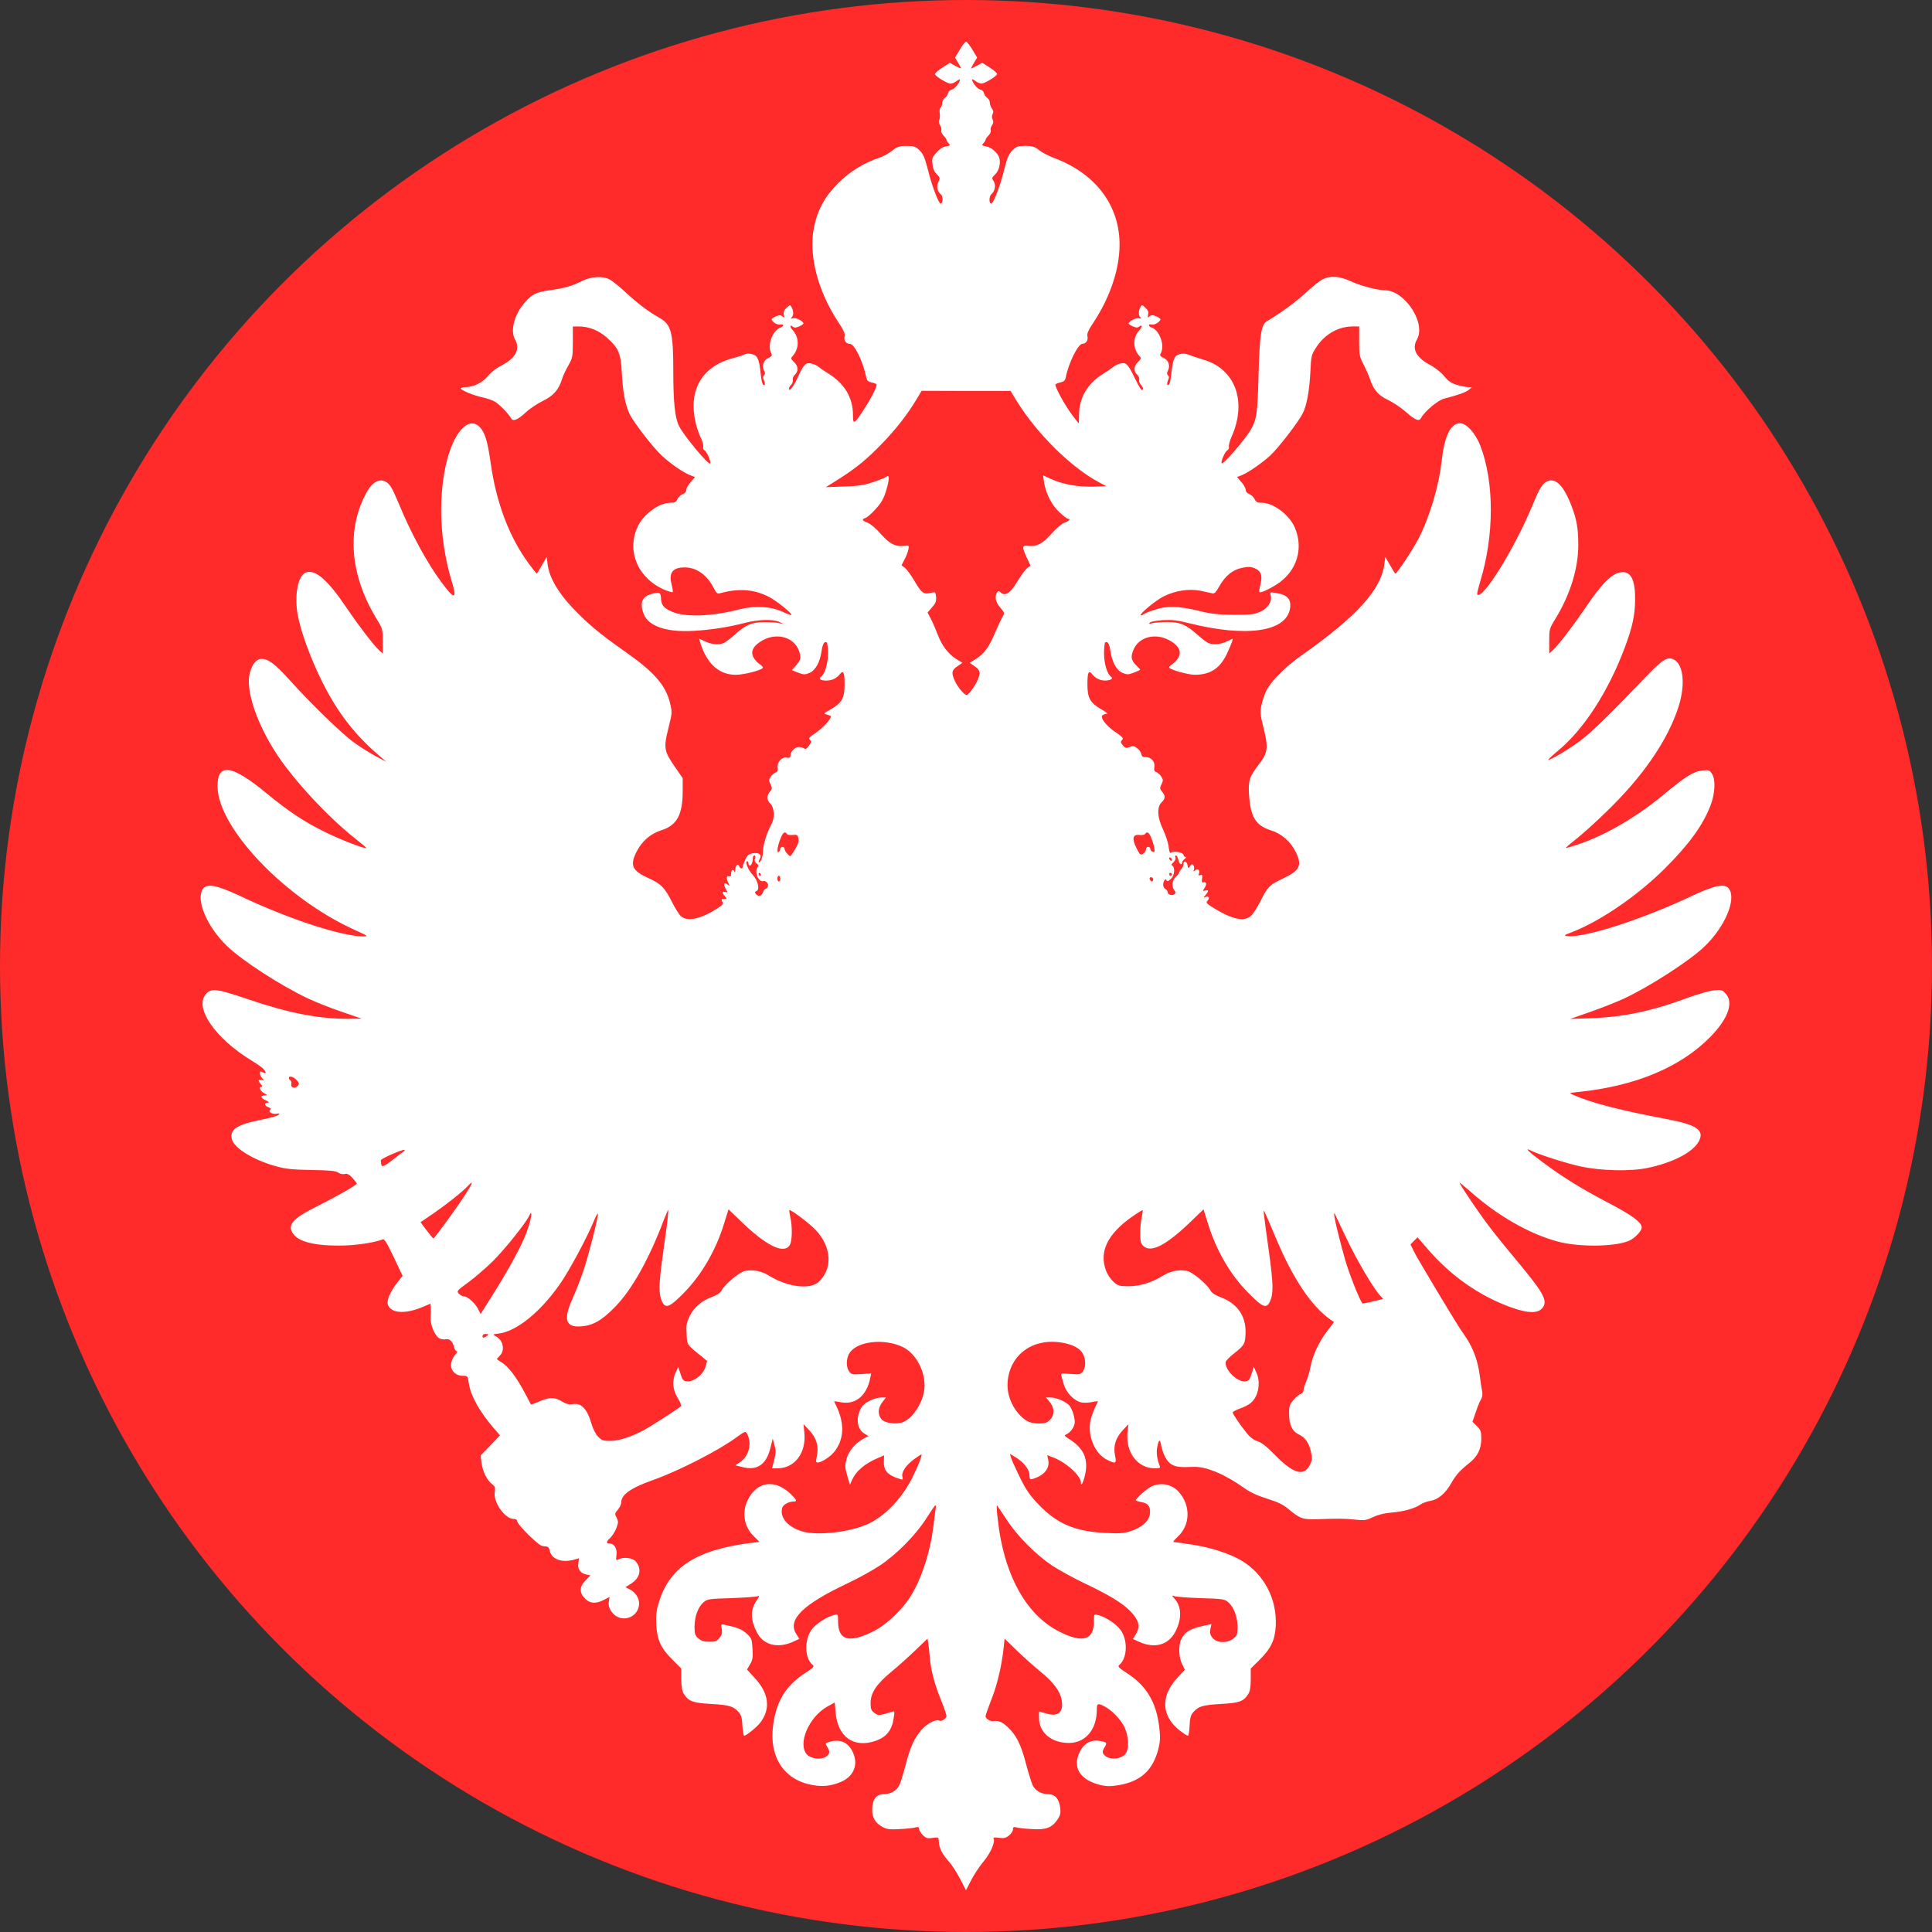 <svg xmlns="http://www.w3.org/2000/svg" width="1280pt" height="1280pt" version="1.0" viewBox="0 0 1280 1280">
    <rect x="0" y="0" width="1280" height="1280" fill="#333333" stroke="none"/>
    <circle class="color-main color-red" fill="#ff2a2a" stroke-linecap="round" stroke-width=".007" cx="640" cy="640" r="640"/>
    <path fill="#fff" d="M635.894 32.913l-3.16 5.267 1.915 3.256c2.681 4.309 2.586 4.597-1.724 2.203l-3.639-2.011-4.98 3.16c-2.681 1.724-4.884 3.639-4.884 4.309.096 1.341 8.14 6.32 10.438 6.32.862 0 2.49-.67 3.543-1.436 2.969-2.298 3.447-1.628 1.149 1.915-1.245 1.819-3.064 3.352-4.118 3.543-1.053.192-2.107 1.149-2.298 2.203-.192 1.053-1.149 2.49-2.107 3.16-1.053.67-1.819 2.298-1.819 3.543s-.479 2.586-1.053 2.969c-.575.383-.862 1.915-.575 3.735.287 1.628.096 3.639-.287 4.405-.575.862-.383 2.107.479 3.447.766 1.149 1.149 2.777.862 3.543-.287.766.383 2.298 1.436 3.352 1.149 1.149 2.011 2.394 2.011 2.873 0 .479.67 1.532 1.436 2.298 1.245 1.245.958 1.532-1.915 2.011-2.011.383-4.309 1.915-6.225 4.118-2.777 3.064-3.064 3.926-2.586 7.757.287 2.777 1.245 5.075 2.873 6.608 2.203 2.203 2.203 2.586 1.053 5.075-1.532 2.873-.766 6.32 1.819 8.427 1.341 1.149 1.149 5.937-.287 5.937-1.341 0-5.65-11.204-8.236-21.547-2.203-8.619-3.16-11.108-5.65-13.598-2.681-2.681-3.639-3.064-8.714-3.064-4.884 0-6.129.479-9.48 3.064-2.107 1.724-5.554 3.639-7.661 4.405-10.821 3.543-20.11 9.193-27.867 16.854-9.002 8.906-13.79 17.525-16.28 29.208-3.831 18.195 2.203 42.136 15.801 62.82 3.735 5.65 4.884 8.044 4.405 9.768-.67 2.681.958 4.98 3.447 4.98 3.064 0 8.714 11.492 10.917 22.313.383 2.011 1.245 2.777 3.352 3.256 1.628.287 3.16.862 3.447 1.341.575 1.053-3.639 9.385-8.81 17.237-6.129 9.289-6.799 9.576-6.799 2.969 0-11.204-5.458-20.589-15.801-27.101-2.777-1.724-5.937-3.831-6.991-4.788-1.053-.862-3.256-1.915-4.884-2.203-3.639-.766-4.98.575-8.81 9.002-2.681 6.033-5.937 10.247-5.937 7.757 0-.67.67-1.915 1.532-2.681.766-.862 1.245-2.298 1.053-3.256-.287-.958.383-2.49 1.341-3.352 2.49-2.298 2.298-5.842-.575-8.427-2.011-1.915-2.203-2.49-1.245-3.543 4.884-5.267 4.98-12.736.096-17.908-1.724-1.819-1.532-3.543.192-2.107 1.149.958 2.011.958 4.309 0 1.532-.67 2.873-1.532 2.873-2.011 0-1.532-4.788-3.926-6.799-3.447-1.628.383-1.819.287-.958-.575 1.341-1.341 1.341-4.022 0-6.608-1.053-1.915-1.053-1.915-3.352.287-1.819 1.724-2.203 2.873-1.819 4.597.479 2.011.383 2.203-.862 1.149-1.245-1.053-2.107-1.053-4.405-.096-1.532.67-2.873 1.532-2.873 1.915 0 1.628 3.926 4.022 5.746 3.543 2.298-.575 2.586 1.053.287 1.915-5.554 1.915-9.097 11.97-6.225 17.237.766 1.245.383 1.915-2.107 3.064-3.256 1.628-4.309 5.267-2.586 8.523.67 1.245.67 2.107-.096 2.873-.862.862-.862 1.724 0 3.447.575 1.341.67 2.681.287 2.969-1.149.67-1.915-1.628-2.586-7.948-.958-9.002-2.011-11.587-5.458-12.449-1.819-.575-3.831-.479-4.884 0-.958.575-4.788 1.819-8.619 2.777-20.206 5.65-29.112 21.355-24.036 42.806.766 3.256 2.298 7.757 3.447 9.959 1.053 2.107 1.724 4.692 1.532 5.746-.287 1.053 0 2.011.766 2.298 1.436.575 4.692 7.948 3.831 8.81-1.149 1.149-17.237-18.195-20.589-24.707-2.681-5.267-3.831-15.705-3.831-35.241 0-27.197-1.245-32.08-9.385-36.677-7.469-4.214-13.981-9.193-22.504-17.046-3.926-3.639-8.619-7.374-10.247-8.236-4.692-2.49-12.258-2.011-18.291.958-6.416 3.352-11.97 4.884-21.259 6.129-8.906 1.245-11.587 2.49-16.375 7.757-7.182 7.948-10.151 18.961-6.799 24.898 3.639 6.32.383 12.449-9.002 17.237-3.256 1.628-6.895 4.501-9.002 6.991-3.639 4.501-9.672 7.374-15.226 7.374-1.436 0-2.681.383-2.681.862 0 1.149 8.523 4.692 14.556 5.937 2.777.575 6.416 1.915 8.14 2.873 3.064 1.915 8.906 7.853 10.534 10.917 1.341 2.394 4.405 1.149 9.864-3.926 2.394-2.298 7.469-5.65 11.108-7.469 7.182-3.543 10.534-7.278 12.832-14.46.575-2.107 2.49-6.225 4.214-9.097 2.777-4.98 2.969-5.746 2.969-15.609v-10.247h3.926c6.703 0 13.215 2.586 18.482 7.278 8.044 7.182 9.385 10.438 10.055 23.845.575 12.353 2.394 21.355 5.267 27.197 3.16 6.033 15.801 22.408 21.451 27.484 5.842 5.363 13.886 10.917 18.578 12.736l3.16 1.245-2.873 3.352c-1.628 1.724-2.873 4.118-2.873 5.171 0 1.149-.958 2.203-2.394 2.777-1.341.479-2.873 2.011-3.543 3.352-.862 1.915-1.724 2.394-4.788 2.394-7.565 0-18.195 7.948-21.834 16.471-7.086 16.567 1.053 34.283 19.057 41.561 2.203.862 4.214 1.341 4.501 1.149.192-.287-.096-2.394-.67-4.788-2.203-8.044.575-11.683 8.81-11.587 7.853.096 14.652 5.075 19.153 13.886 1.628 3.16 2.298 3.735 4.022 3.256 12.353-3.447 22.408-2.681 32.272 2.298 4.98 2.49 15.897 11.3 15.035 12.066-.192.287-2.969-.766-6.033-2.203-7.853-3.543-18.291-4.118-28.729-1.436-18.386 4.692-35.815 5.267-44.434 1.436-5.458-2.394-6.991-4.309-7.182-8.619-.096-4.118-.958-4.597-6.129-3.16-6.512 1.724-8.236 6.033-5.267 13.503 3.256 8.044 15.226 12.066 32.942 11.013 11.875-.67 23.366-2.49 33.9-5.267 8.81-2.298 18.865-2.586 23.079-.575l2.873 1.436-3.352-.766c-1.819-.383-6.32-.67-10.055-.575-7.853 0-11.97 1.819-19.248 8.331-2.586 2.298-5.65 4.692-6.799 5.267-3.064 1.628-7.853 1.341-12.545-.766l-4.118-1.915.575 2.203c4.214 14.173 12.449 21.738 23.653 21.738 5.65 0 18.003-3.256 18.003-4.788 0-.479-1.053-1.628-2.49-2.49-1.341-.862-3.064-2.873-3.831-4.405-1.819-3.543-.383-6.895 4.309-10.055 11.013-7.469 24.707-2.969 26.622 8.523.383 2.777 0 3.926-2.49 6.799l-2.969 3.352 4.118 1.628c3.735 1.436 4.597 1.436 7.565.192 3.926-1.628 6.991-7.086 8.044-14.556.67-4.597 1.819-6.608 3.447-5.65.383.287.766 3.639.766 7.374 0 6.799-2.203 13.886-4.692 15.418-1.915 1.245-.096 2.49 3.352 2.49 3.926 0 6.895-1.341 9.193-4.214 2.394-2.969 3.16-1.245 3.16 6.895 0 8.906-1.819 12.162-9.385 16.471-4.692 2.681-4.788 2.777-2.298 3.352 1.436.383 2.586.958 2.586 1.341 0 1.819-5.458 7.661-10.055 10.821-4.309 2.873-4.98 3.639-3.831 4.597 1.149.958 1.053 1.532-.67 3.926-1.436 1.915-2.394 2.49-3.064 1.819-.479-.479-2.107-.958-3.543-.958-2.777 0-5.65 2.969-5.65 5.842 0 1.149-.67 1.436-2.298 1.149-3.352-.67-6.608 2.873-6.129 6.512.287 2.107 0 2.873-1.341 3.352-.958.287-2.49 1.532-3.256 2.777-1.341 2.011-1.341 2.681-.096 5.075 1.149 2.49 1.149 2.969-.479 4.884-2.298 2.969-2.203 5.363.383 7.948 2.681 2.681 2.969 9.576.575 13.79-2.873 4.98-5.554 13.79-5.554 18.099 0 2.107-.67 4.788-1.436 5.842-1.532 2.107-1.915 1.149-.479-1.532 1.341-2.49-.958-4.118-4.98-3.352-2.49.479-3.543 1.436-4.788 4.214-.958 2.011-1.724 4.118-1.724 4.692 0 1.628-1.628 1.436-2.298-.383-.862-2.107-2.49-.67-2.586 2.298 0 1.436-.287 2.011-.575 1.341-.766-2.011-2.203-1.245-2.203 1.245 0 1.724-.383 2.203-1.436 1.819-1.724-.67-1.915 1.724-.287 4.692.958 1.915.958 2.011-.575.766-2.298-1.915-3.16-.383-1.341 2.681 1.436 2.586 1.436 2.681-.287 2.298-2.203-.575-2.298.479-.192 2.777 1.436 1.628 1.436 1.724-.575 1.724-1.724 0-1.915.287-1.149 1.819.862 1.532.383 2.203-3.543 4.692-10.725 6.895-19.823 8.81-23.941 4.884-1.149-1.053-3.831-5.267-5.842-9.289-4.884-9.672-7.182-11.97-15.705-15.897-10.821-4.884-12.353-8.427-7.661-17.62 3.447-6.799 9.193-11.779 16.184-13.981 10.438-3.256 14.269-10.247 14.269-25.952v-8.619l-5.363-7.757c-6.991-10.151-7.374-12.353-4.118-25.281 2.586-10.342 2.586-10.438 1.053-16.854-2.969-11.97-10.63-20.589-30.357-34.379-16.184-11.396-23.845-17.716-33.996-28.346-9.768-10.342-15.514-20.206-16.663-28.729l-.67-5.171-3.16 5.458c-1.724 3.064-3.256 5.554-3.447 5.554-.192 0-2.49-2.969-5.171-6.512-13.119-17.812-21.738-40.603-25.473-67.8-1.915-13.407-3.639-19.057-6.991-22.696-7.565-7.948-18.003 3.831-22.696 25.664-5.075 23.558-3.543 51.329 4.022 76.419 3.735 12.353 1.915 12.449-6.991.383-9.289-12.545-19.919-32.08-27.771-51.137-1.915-4.597-4.214-9.768-5.267-11.396-4.309-7.086-11.108-5.937-15.992 2.586-13.886 24.611-11.587 55.255 6.32 84.558 3.926 6.32 4.022 6.799 4.022 14.747v8.14l-2.49-2.298c-3.639-3.352-13.407-16.088-21.451-27.963-12.449-18.482-20.685-25.664-26.909-23.462-5.075 1.724-7.661 13.79-5.746 26.622 1.436 9.193 6.32 23.749 12.832 38.114 10.917 24.228 23.366 41.274 41.369 56.596l4.788 4.118-6.703-3.543c-3.639-1.915-10.151-5.937-14.364-9.002-7.948-5.554-28.633-25.664-42.614-41.178-9.576-10.725-14.46-14.46-18.769-14.46-3.735 0-6.32 3.064-8.044 9.385-2.873 11.013 4.309 32.847 17.62 53.34 11.492 17.716 34.666 42.519 52.478 56.5 4.022 3.16 7.182 5.842 6.991 6.033-.766.766-16.471-5.267-26.814-10.342-14.077-6.895-24.228-13.598-39.263-25.952-23.079-19.057-32.559-20.302-32.368-4.309.383 27.58 45.008 74.216 90.879 94.901 8.81 4.022 9.193 4.309 5.842 4.309-14.46 0-49.605-11.492-82.452-27.101-14.747-6.895-21.259-8.14-23.941-4.405-4.98 7.086 2.681 25.186 15.992 37.922 10.438 9.959 35.049 25.856 53.34 34.57 4.98 2.394 15.13 6.416 22.504 8.906l13.407 4.597-8.427.096c-20.014.096-39.837-3.735-67.13-13.024-20.397-6.895-23.941-7.374-27.484-3.639-8.427 8.906 5.65 29.591 30.357 44.53 6.225 3.831 8.906 6.129 9.002 7.853 0 .383-.862.287-1.915-.287-1.532-.862-1.915-.766-1.915.575 0 .958.67 2.394 1.532 3.352 1.436 1.532 1.341 1.628-.479 1.149-2.394-.575-2.586.383-.383 2.777.862 1.053 1.053 1.724.479 1.724-2.107 0-1.149 2.777 1.532 4.214 2.394 1.341 2.49 1.436.479 1.532-3.16 0-2.681 1.819.862 3.352 1.724.766 2.394 1.341 1.532 1.436-2.777 0-2.873 1.915-.096 2.969 1.819.67 2.203 1.245 1.436 1.724-2.011 1.149 1.245 3.256 4.214 2.681 2.011-.383 2.203-.192 1.149.766-.67.67-5.937 2.107-11.587 3.256-15.705 3.064-20.685 6.32-19.344 12.545 1.341 6.129 14.364 14.173 29.974 18.386 5.842 1.628 10.63 2.107 22.887 2.298 12.162.192 15.992.575 17.716 1.724 1.149.862 2.969 1.245 4.309.958 1.628-.479 2.873.192 5.075 2.49 1.532 1.724 2.873 3.447 2.873 3.831 0 .958-12.832 8.331-26.43 15.13-14.556 7.278-18.769 11.396-16.758 16.28 2.681 6.512 13.024 9.672 31.219 9.672 10.247.096 23.27-1.819 29.208-4.118 1.053-.479 2.873 2.49 7.278 11.779l5.842 12.353-3.16 4.022c-4.98 6.32-7.565 12.258-6.512 15.226 2.011 5.554 11.108 6.225 22.217 1.724l5.937-2.49.192 2.586c.096 1.436 0 4.405-.096 6.703-.287 4.692 2.873 12.066 5.842 13.694 1.053.575 2.969.862 4.214.575 2.586-.479 4.597 1.436 5.554 5.267.287 1.532 1.149 2.681 1.724 2.681s.192 1.053-1.053 2.298c-1.149 1.245-2.298 3.735-2.681 5.65-.67 4.501 2.777 8.331 7.757 8.331 3.16 0 3.256.096 3.926 4.692 1.149 8.331 7.182 19.248 17.046 30.548l3.639 4.214-6.416 6.703-6.416 6.608.575 4.692c.67 5.65 3.543 11.587 6.895 14.173 2.107 1.724 2.394 2.49 1.915 5.267-1.245 6.608 6.703 17.908 12.449 17.908 1.628 0 2.394.575 2.394 1.628 0 .862 3.447 4.98 7.661 9.097 6.033 5.842 8.331 7.469 10.534 7.469 2.203 0 2.873.479 3.352 2.873 1.245 5.746 8.14 8.236 16.471 5.842l2.969-.862-.479 3.256c-.67 3.926 1.341 6.703 5.458 7.565l2.586.575-3.16 3.16c-4.214 4.214-4.405 8.236-.479 12.162 3.352 3.352 7.182 3.639 12.545.862l3.735-1.915-.479 3.16c-.766 4.405 2.873 9.48 7.661 10.725 8.236 2.011 15.035-6.225 11.396-13.79-.958-1.915-3.064-4.118-4.884-4.98l-3.16-1.628 3.447-2.107c6.416-3.926 7.661-10.151 3.16-15.13-2.203-2.298-8.044-2.873-11.3-1.149-1.532.862-1.724.575-1.245-2.873.575-4.309-1.436-7.661-4.692-7.661-2.394 0-2.203-1.149.67-3.831 1.245-1.245 3.064-4.022 3.926-6.32 1.341-3.639 1.436-4.405.192-6.895-1.341-2.586-1.245-2.969.862-5.363 1.149-1.436 2.203-3.639 2.203-4.788 0-5.171 6.32-9.672 21.547-15.035 16.28-5.746 43.285-19.536 54.872-28.154 5.554-4.022 5.937-4.118 6.895-2.394 3.447 6.416 1.341 14.843-4.597 18.865l-3.16 2.107 4.118 1.053c10.055 2.777 16.28-1.245 19.057-12.162l1.628-6.512 1.149 4.309c1.053 3.543.958 5.267-.192 9.768l-1.436 5.554h3.639c11.3 0 19.057-10.055 17.812-23.366l-.575-5.842 3.735 3.926c4.788 5.171 6.416 10.438 5.171 16.758-.862 3.831-.766 4.692.287 4.692 2.873 0 9.097-4.118 11.779-7.853 6.416-8.906 6.225-19.727-.67-32.464-.192-.383 1.532-.192 3.926.287 9.959 2.107 17.62-4.022 20.014-16.088l.575-2.969-6.512.479c-6.033.383-6.608.287-8.14-1.819-1.915-2.777-2.011-7.757-.096-11.396 4.309-8.427 22.887-10.821 35.719-4.692 8.906 4.309 15.322 16.758 14.269 27.675-.766 8.81-7.469 19.344-14.077 22.025-4.501 1.819-12.353.766-14.46-2.011-2.49-3.256-2.203-7.278.67-11.108l2.394-3.16h-3.16c-4.309.096-10.821 3.16-12.736 6.129-4.214 6.416-3.543 14.652 1.532 17.716l2.777 1.724-3.735 2.011c-4.98 2.777-9.289 7.948-10.534 12.353-1.436 4.884-1.341 6.703.479 12.736l1.532 5.171 1.245-2.777c2.586-6.225 8.619-11.396 17.908-15.226l3.447-1.532-.096 4.214c-.287 5.937 2.681 9.097 10.63 11.492 1.915.67 2.107.479 1.628-1.532-.766-3.064 2.394-7.661 7.853-11.683 2.49-1.819 4.692-3.16 4.788-3.064.575.479-2.394 8.044-6.033 15.322-6.32 12.641-16.471 23.845-27.101 29.591-11.492 6.32-35.528 9.385-46.349 5.937-9.385-2.969-14.652-9.385-12.736-15.609.67-2.011 4.309-4.022 7.278-4.022 2.777 0 2.394-1.053-1.628-4.98-10.534-10.055-22.217-8.523-28.441 3.735-4.118 8.14-2.681 17.62 3.639 23.941l4.022 4.022-4.788.575c-36.773 4.501-54.776 15.992-61.863 39.55-1.724 5.65-2.011 8.619-1.724 14.843.575 10.055 3.16 15.609 10.821 23.175l5.746 5.746v7.182c.096 5.171.575 7.853 1.819 9.768 3.16 4.884 5.937 5.842 17.812 6.512 12.162.766 14.652 1.436 18.195 5.171 1.915 2.107 2.394 3.831 2.681 9.193.192 3.735.766 6.703 1.149 6.703 1.436 0 8.523-5.746 10.821-8.81 6.895-9.289 5.554-19.344-3.735-29.399l-5.171-5.65 2.011-3.447c1.724-2.873 2.011-4.597 1.628-10.247-.383-6.416-.575-6.991-3.831-10.055-3.256-2.969-6.416-4.214-14.077-5.746-3.064-.67-3.064-.67-2.49 2.586.479 2.586.096 3.926-1.436 5.937-1.724 2.203-2.777 2.586-6.703 2.586-3.543 0-5.363-.575-7.278-2.203-2.298-2.011-2.586-2.969-2.586-7.948.096-6.799 2.394-13.024 6.033-16.088 2.49-2.107 3.735-2.203 18.386-2.681 8.523-.287 16.375-.862 17.333-1.245 1.436-.575 1.341-.096-.67 2.873-4.309 6.32-4.118 13.215.67 21.834 4.214 7.661 13.407 9.864 23.079 5.65l4.597-2.107-2.107-3.352c-5.842-9.385 4.405-19.44 33.996-33.421 7.278-3.447 16.854-8.714 21.355-11.779 10.917-7.182 23.366-19.727 30.357-30.453 7.086-10.917 7.182-11.013 6.703-7.086-.287 1.819-.958 7.086-1.532 11.875-2.203 17.525-8.236 35.528-15.705 47.019-5.554 8.427-15.226 17.525-22.983 21.642-16.758 8.714-24.419 6.799-24.419-6.033 0-4.884 0-4.884-2.586-4.214-4.98 1.149-12.258 5.937-15.035 9.768-4.884 6.991-4.501 18.865.766 23.27 1.341 1.053.575 1.819-5.746 5.937-12.258 8.14-18.482 18.578-20.493 34.57-2.586 20.589 7.278 35.528 25.569 38.975 7.278 1.436 12.928.766 19.536-2.011 7.661-3.352 11.013-10.151 8.619-17.429-2.586-7.853-8.236-11.204-15.418-9.289-3.926 1.053-3.926 1.053-2.49 3.352 2.107 3.256 1.915 4.98-.862 6.799-3.064 2.011-9.576 1.341-12.258-1.341-6.799-6.799.958-25.186 13.503-32.08l4.692-2.586.575 6.608c1.341 16.28 12.066 23.845 26.622 18.769 7.182-2.586 10.725-6.991 11.875-15.226.67-4.022.575-4.597-.766-4.118-.862.287-3.352 1.053-5.554 1.628-3.543.958-4.309.862-6.512-.766-2.107-1.532-2.49-2.586-2.49-6.608.096-6.799 3.735-12.258 13.694-20.589 4.597-3.735 11.875-10.342 16.184-14.46l7.853-7.565.479 3.16c.287 1.819.766 6.129 1.053 9.576.67 8.14 3.064 17.333 7.469 28.25 2.011 4.788 3.543 9.48 3.543 10.247 0 1.724-3.352 3.926-4.692 3.16-1.915-1.245-7.853 1.628-11.587 5.746-4.884 5.363-7.853 11.779-11.013 24.419-1.436 5.363-3.16 11.013-3.926 12.545-1.915 3.735-5.554 5.842-10.151 5.937-5.171.096-7.757 3.447-7.853 10.055-.096 5.554 2.107 9.193 7.182 11.875 2.586 1.341 4.788 1.628 10.917 1.245 4.214-.192 8.81-.67 10.342-1.053 2.011-.575 2.586-.383 2.586.862 0 .862 1.149 2.777 2.49 4.118 2.107 2.107 3.064 2.394 6.512 1.915 4.022-.575 4.022-.575 4.118 2.586.096 3.926 2.298 8.236 6.703 13.119 1.915 2.107 5.267 7.278 7.374 11.396l3.926 7.565 3.543-6.895c2.011-3.831 5.746-9.48 8.331-12.449 4.501-5.458 7.661-12.832 6.416-14.939-.479-.67.67-.862 3.447-.479 3.352.479 4.597.192 6.799-1.532 1.436-1.149 2.586-2.969 2.586-4.022 0-1.628.383-1.819 2.681-1.245 1.436.383 6.033.862 10.247 1.053 9.002.575 12.928-.958 16.567-6.32 1.819-2.681 2.203-4.214 1.819-7.565-.67-6.129-3.352-9.193-8.14-9.289-4.597-.096-8.236-2.203-10.151-5.937-.67-1.436-2.681-7.661-4.309-13.886-3.447-13.215-6.512-19.344-12.258-24.611-3.639-3.447-5.937-4.405-9.576-3.926-1.915.287-5.075-1.724-5.075-3.16 0-.766 1.819-5.746 3.926-11.204 3.831-9.576 6.895-22.696 8.14-34.666l.575-5.65 7.757 7.565c4.309 4.214 11.587 10.725 16.184 14.46 8.714 7.182 12.928 12.928 13.886 18.769 1.341 8.14-2.298 11.204-10.342 8.81l-4.692-1.341v4.309c0 9.672 8.236 16.567 19.823 16.567 11.013 0 18.482-8.906 18.482-21.93 0-4.309.67-4.597 4.884-2.394 4.884 2.49 10.438 8.14 13.119 13.215 3.352 6.512 3.639 15.801.575 18.769-2.777 2.873-9.002 3.543-12.258 1.436-2.873-1.915-3.064-3.447-.958-6.608 1.628-2.681 1.149-3.16-4.022-3.926-5.363-.766-9.864 1.724-12.545 7.182-5.363 10.438.096 18.961 13.981 22.217 3.926.862 6.512.862 11.683 0 14.652-2.49 22.696-9.864 26.335-24.036 1.245-5.075 1.341-7.565.575-14.364-1.915-16.28-8.331-27.197-20.685-35.336-6.32-4.118-7.086-4.884-5.746-5.937 5.267-4.501 5.746-16.184.862-23.079-2.873-4.022-10.055-8.81-15.035-9.959-2.681-.67-2.681-.67-2.681 4.214 0 12.449-7.469 14.652-23.079 6.703-19.153-9.672-32.751-31.123-38.592-60.809-1.724-8.81-3.352-23.749-2.49-22.696.383.479 3.16 4.597 6.32 9.385 6.991 10.821 19.44 23.27 30.165 30.453 4.597 2.969 14.077 8.236 21.164 11.587 19.919 9.48 28.441 15.13 33.421 21.93 3.256 4.501 3.447 7.661.862 11.97l-1.915 3.16 4.501 2.011c10.055 4.405 18.865 1.915 23.462-6.608 4.501-8.427 4.405-16.854-.383-22.121-2.011-2.203-2.011-2.394-.287-1.724 1.053.479 9.002 1.053 17.525 1.341 14.747.479 15.897.575 18.386 2.777 3.543 2.969 6.129 9.864 6.129 16.375 0 4.501-.287 5.554-2.586 7.469-4.022 3.447-11.3 3.256-13.981-.287-1.628-1.915-1.915-3.256-1.436-5.842l.67-3.256-3.256.67c-10.438 2.107-14.077 4.118-16.663 9.097-2.011 3.926-1.819 12.258.479 16.663l1.819 3.735-5.171 5.65c-11.779 12.736-10.151 26.909 4.309 36.486 1.245.958 2.586 1.628 2.969 1.628.383 0 .862-2.969 1.053-6.703.287-5.363.766-7.086 2.681-9.193 3.543-3.735 6.033-4.405 18.291-5.171 12.066-.67 14.652-1.628 17.812-6.416 1.245-1.915 1.724-4.501 1.724-9.864v-7.182l5.842-5.746c7.565-7.469 10.247-13.215 10.725-22.408.958-17.908-7.757-34.475-22.887-43.476-7.948-4.692-20.876-8.81-33.613-10.63-5.554-.862-10.63-1.532-11.204-1.532-.575 0 .67-1.532 2.681-3.447 8.523-7.661 8.81-20.972.67-29.878-4.501-5.075-12.066-6.416-18.099-3.447-3.064 1.532-10.247 7.853-10.247 9.097 0 .287 1.724.862 3.831 1.245 4.597.766 6.32 3.447 5.363 8.619-.862 4.309-5.746 8.427-12.736 10.63-4.405 1.436-7.469 1.628-16.471 1.149-20.493-.958-32.368-6.129-44.721-19.153-5.746-6.033-8.14-9.672-12.353-18.195-2.873-5.937-5.458-11.683-5.746-12.928l-.575-2.107 3.16 1.915c5.746 3.352 9.672 8.236 9.768 11.97.096 2.873.383 3.256 2.011 2.777 7.757-2.298 11.587-6.991 10.438-12.736l-.67-3.064 4.214 1.628c8.619 3.352 18.099 12.066 18.099 16.567 0 3.16 1.819-.575 2.969-6.129 1.915-9.768-1.341-16.758-10.342-22.504-4.022-2.586-4.022-2.586-1.724-3.639 1.245-.575 3.064-2.49 3.926-4.118 1.341-2.681 1.436-3.831.479-8.044-.67-2.777-2.107-5.937-3.256-6.991-2.873-2.681-8.523-4.98-12.258-4.98h-2.969l2.49 2.969c3.256 3.831 3.352 8.714.096 11.875-1.819 1.915-3.256 2.394-7.182 2.394-6.033 0-9.289-1.628-13.79-6.799-4.98-5.937-7.565-13.407-6.991-20.589 1.341-18.195 16.567-29.303 35.719-26.239 7.469 1.245 12.258 3.735 14.269 7.661 1.915 3.639 1.819 8.619-.096 11.396-1.532 2.107-2.107 2.203-8.236 1.724-5.937-.479-6.512-.383-6.129 1.053.287.862 1.053 3.543 1.724 5.937 1.532 5.458 6.991 11.013 11.587 11.875 1.819.383 5.171.192 7.374-.287 2.107-.479 3.735-.575 3.639-.287-2.777 5.171-4.788 10.63-5.267 14.46-1.149 9.768 3.639 20.206 11.108 24.036 6.033 3.064 6.608 2.681 5.458-2.777-1.245-6.32.383-11.587 5.171-16.758l3.735-3.926-.575 4.884c-1.532 13.503 6.416 24.324 18.003 24.324 3.352 0 3.831-.192 3.256-1.628-1.628-3.926-2.298-8.619-1.724-11.779.958-5.554 1.915-6.416 2.586-2.298 1.245 6.416 4.022 11.587 7.182 13.215 2.969 1.628 5.65 1.915 14.46 1.532 8.331-.287 20.397 4.788 33.325 13.886 4.118 2.969 8.906 5.171 15.322 7.182 6.991 2.203 10.534 3.831 14.077 6.799 7.948 6.608 9.48 7.086 19.153 6.799 14.364-.479 17.908-.479 25.09.287 6.225.67 7.374.479 11.97-1.724 3.352-1.532 7.469-2.586 12.258-2.969 7.661-.575 15.322-2.681 19.153-5.363 1.341-.958 4.214-2.011 6.512-2.394 5.171-.862 9.959-4.884 13.79-11.683 3.064-5.458 5.842-8.523 12.162-13.503 5.363-4.309 7.757-9.289 7.757-15.992 0-4.788-.383-5.746-2.873-8.331l-2.969-2.873 2.203-6.416c1.149-3.447 2.681-7.278 3.447-8.427.862-1.436 1.149-3.256.766-5.267-.383-1.724-1.053-6.32-1.532-10.151-1.149-9.48-4.214-18.099-8.906-25.186-2.203-3.256-4.309-6.416-4.692-6.991-4.788-7.374-27.101-44.625-29.399-49.126l-2.969-5.937 2.394-2.394 2.298-2.298 6.703 7.757c15.514 18.003 34.762 31.41 55.925 38.88 11.683 4.118 18.291 3.831 20.876-.958 2.394-4.597-.958-10.151-19.057-31.793-6.033-7.182-13.886-16.95-17.62-21.93-6.991-9.289-18.961-27.005-18.961-28.058 0-.287 2.969 2.107 6.703 5.363 17.908 16.088 39.167 28.346 57.936 33.421 15.035 4.214 41.369 3.543 49.03-1.149 3.543-2.107 6.991-6.129 6.991-8.044 0-3.352-6.416-8.14-21.259-15.897-18.195-9.48-30.931-17.333-44.53-27.484-9.576-7.086-12.545-10.151-7.182-7.374 4.501 2.298 23.27 8.331 32.272 10.247 13.311 2.969 33.134 3.447 44.53 1.053 16.663-3.447 30.069-10.342 33.996-17.62 3.926-7.374-1.245-11.013-21.259-14.747-30.548-5.746-49.988-10.725-62.054-16.088-2.777-1.245-2.777-1.245 3.831-1.915 37.347-3.831 67.417-16.375 87.144-36.486 11.779-12.066 15.609-22.792 10.055-28.729-2.203-2.394-2.873-2.586-7.661-2.107-2.873.287-10.63 2.49-17.237 4.884-23.749 8.906-42.71 12.832-64.161 13.598l-13.886.479 13.407-4.692c7.374-2.586 17.525-6.608 22.504-8.906 17.333-8.236 42.997-24.803 52.861-34.187 13.598-12.928 21.451-31.219 16.471-38.401-2.681-3.735-9.193-2.49-23.941 4.405-32.942 15.609-70.769 27.867-82.643 26.909-3.352-.287-3.256-.383 3.352-2.969 18.291-7.182 42.997-24.132 60.713-41.848 15.992-15.897 25.377-28.825 30.357-42.04 2.969-7.853 3.352-16.95.862-20.685-1.532-2.394-2.107-2.586-6.32-2.203-5.65.575-11.108 3.926-24.419 14.939-18.865 15.801-39.837 28.058-58.319 34.187-4.118 1.341-7.661 2.394-7.757 2.203-.192-.192 2.969-2.873 6.991-6.033 4.022-3.16 12.832-11.108 19.631-17.716 24.515-23.653 40.891-47.594 48.073-69.907 4.597-14.652 3.256-28.058-3.256-31.219-4.118-2.107-7.661.192-18.769 11.875-22.983 24.036-35.815 36.581-43.189 42.04-7.948 5.842-20.302 13.215-21.068 12.545-.192-.192 2.681-2.873 6.32-5.937 17.142-14.077 33.517-39.454 44.434-68.758 4.884-13.119 6.608-20.972 6.703-30.931.192-12.736-2.394-18.674-8.14-18.674-6.416 0-13.215 6.512-24.803 23.653-8.044 11.875-17.812 24.611-21.451 27.963l-2.49 2.298v-8.14c0-7.948.096-8.427 4.022-14.747 9.864-16.088 15.226-33.421 15.226-49.03 0-10.821-.958-16.567-4.309-25.377-5.267-13.886-10.63-19.44-16.375-16.758-3.064 1.341-5.075 4.692-9.48 15.418-11.683 28.441-33.134 63.203-36.773 59.564-.287-.287.67-4.214 2.011-8.81 9.289-30.453 9.289-65.597.096-89.634-3.256-8.427-9.193-15.035-13.503-15.035-6.32 0-10.342 8.427-12.258 25.377-1.819 16.471-7.948 36.869-15.322 51.137-3.831 7.374-14.173 23.079-15.322 23.079-.192 0-1.724-2.49-3.447-5.554l-3.16-5.458-.67 4.884c-2.203 16.854-18.195 34.475-54.968 60.426-10.821 7.565-20.206 17.142-23.27 23.366-1.149 2.298-2.49 6.512-3.16 9.385-.958 4.692-.862 6.32 1.532 15.801 3.064 12.449 2.681 15.801-2.969 23.175-6.608 8.619-7.374 11.013-6.799 20.302.958 14.939 4.405 20.589 14.46 23.749 6.991 2.203 13.024 7.374 16.28 13.981 4.692 9.289 3.16 12.545-8.523 18.099-8.619 4.022-9.959 5.363-14.843 15.226-1.724 3.447-4.214 7.374-5.554 8.81-4.405 4.788-12.353 3.256-25.186-4.597-4.884-3.064-5.363-3.639-4.118-4.884 1.724-1.724.862-3.256-1.341-2.49-1.532.575-1.532.479.096-1.341 2.107-2.49 2.107-3.543-.287-2.873-1.724.479-1.724.287-.383-1.819 1.628-2.394 1.053-4.405-.958-3.639-.862.287-1.053-.287-.766-2.49.383-2.394.096-2.777-1.149-2.298-1.149.479-1.436.192-.958-.862.862-2.394-.479-3.831-2.298-2.394-1.245 1.053-1.436 1.053-.958-.287.287-.862.192-2.107-.287-2.873-.766-1.149-1.149-1.053-2.203.383-1.341 1.724-1.436 1.724-1.724-.383-.383-2.777-2.681-3.639-2.681-1.053 0 1.149-.67 2.586-1.436 3.447-.766.766-1.436 1.819-1.436 2.298 0 .383-1.053 1.819-2.298 2.969-2.49 2.298-2.873 6.416-.862 8.906.862.958.862 1.724.192 2.394-1.341 1.341-4.692.479-4.692-1.245 0-.67-.575-1.628-1.341-2.011-1.628-.958-2.107-3.064-1.053-5.363.575-1.341.958-1.532 1.532-.575.575 1.053 1.245.766 3.064-.862 2.394-2.298 2.873-7.469.862-8.714-.766-.479-.479-1.149.766-2.298 1.053-.862 1.628-2.203 1.341-3.064-.383-.766-.192-1.436.383-1.436.479 0 1.149 1.245 1.532 2.873.479 2.681 2.49 4.118 2.49 1.819 0-.67.766-1.724 1.724-2.394.958-.766 1.149-1.245.479-1.341-.67 0-1.245-.575-1.245-1.341 0-1.628-6.608-2.777-8.14-1.532-.862.766-1.341-.287-1.724-3.831-.287-2.681-2.011-7.757-3.639-11.3-3.926-8.14-4.309-14.843-1.053-18.099 2.586-2.586 2.681-4.214.383-7.086-1.628-1.915-1.628-2.394-.479-4.884 1.245-2.49 1.245-3.064-.192-5.267-.862-1.341-2.394-2.586-3.256-2.873-1.245-.287-1.532-1.149-1.245-3.256.575-3.639-2.011-6.608-5.65-6.608-2.011 0-2.681-.479-2.969-2.011-.192-1.149-1.341-2.969-2.777-3.926-1.915-1.532-2.873-1.628-5.075-.766-2.298.862-2.873.67-4.405-1.149-1.532-1.819-1.628-2.394-.479-3.543 1.053-1.053.479-1.915-4.118-4.98-6.512-4.309-10.917-10.151-8.714-11.492.766-.479 2.011-.862 2.777-.862.766 0-.766-1.341-3.543-2.873-7.565-4.309-9.385-7.565-9.385-16.471 0-8.14.766-9.864 3.16-6.895 2.107 2.681 5.171 4.214 8.523 4.214 3.447 0 5.746-1.341 4.118-2.394-2.586-1.628-4.788-8.619-4.788-15.514 0-3.735.383-7.086.766-7.374 1.628-.958 2.777 1.053 3.447 5.65 1.053 7.469 4.118 12.928 8.044 14.556 2.969 1.245 3.831 1.245 7.565-.192 2.203-.862 4.118-1.724 4.118-1.915 0-.192-1.245-1.628-2.873-3.16-3.064-3.16-3.447-5.171-1.819-9.48 3.639-9.672 15.992-12.353 25.856-5.746 4.692 3.16 6.129 6.512 4.309 10.055-.766 1.532-2.49 3.543-3.831 4.405-1.436.862-2.49 1.915-2.49 2.394 0 1.341 12.258 4.884 17.046 4.884 10.151 0 16.567-4.118 21.164-13.694 1.532-3.256 3.064-6.895 3.447-8.044l.575-2.203-4.118 1.915c-4.692 2.107-9.48 2.394-12.545.766-1.149-.575-4.214-2.969-6.799-5.267-7.469-6.703-11.396-8.331-19.727-8.427-3.926 0-8.427.383-10.055.766-2.298.67-2.586.575-1.724-.383.67-.67 4.597-1.341 8.714-1.628 6.033-.287 9.576.096 17.525 2.107 37.539 9.385 63.682 5.65 66.555-9.385 1.149-6.416-1.532-9.48-9.097-10.725-4.118-.67-4.214-.575-3.639 1.532 1.053 4.022-1.724 8.523-6.703 10.821-4.022 1.819-6.129 2.107-17.525 2.107-10.725-.096-14.747-.479-23.653-2.681-13.024-3.16-21.164-3.352-29.303-.575-3.256 1.053-6.512 2.49-7.182 2.969-.67.575-1.436.862-1.724.575-.862-.958 10.151-10.055 15.322-12.545 7.565-3.735 16.471-5.075 23.845-3.735 3.256.67 6.799 1.436 7.948 1.724 1.724.479 2.49-.383 4.98-4.692 3.926-6.895 8.81-10.917 15.13-12.162 4.022-.862 5.65-.766 8.427.383 4.118 1.724 5.171 4.884 3.543 10.917-.575 2.394-.862 4.501-.67 4.788.766.766 6.416-1.819 11.97-5.363 12.928-8.523 17.525-23.462 11.587-37.347-3.639-8.523-14.269-16.471-21.834-16.471-3.064 0-3.926-.479-4.788-2.394-.67-1.341-2.203-2.873-3.543-3.352-1.436-.575-2.394-1.628-2.394-2.777 0-1.053-1.245-3.447-2.873-5.171l-2.873-3.352 2.969-1.149c4.788-2.011 13.407-7.948 19.153-13.215 5.171-4.788 18.291-21.738 21.355-27.675 2.681-5.267 4.405-14.652 5.075-27.005.575-11.683.67-11.875 4.214-17.333 5.746-8.523 14.556-13.407 24.228-13.407h3.926v9.768c0 9.193.192 10.247 2.969 15.609 1.628 3.16 3.543 7.469 4.214 9.576 2.298 6.991 5.554 10.821 11.97 13.79 3.256 1.532 8.427 4.98 11.492 7.661 6.608 5.746 9.002 6.799 10.342 4.309 2.298-4.309 11.108-11.779 15.226-12.832 9.097-2.298 14.46-4.214 16.375-5.842l2.107-1.724-2.49-.096c-1.341 0-4.597-.67-7.374-1.436-3.735-1.149-5.746-2.49-8.427-5.746-2.011-2.49-5.937-5.65-9.193-7.374-9.48-5.075-12.545-10.725-8.906-17.046 6.129-10.821-8.044-32.464-21.259-32.559-5.171-.096-15.897-2.873-22.504-5.937-7.757-3.543-13.79-3.926-18.961-1.245-1.819.958-6.799 4.98-11.013 8.906-6.32 5.842-15.992 12.928-25.76 18.865-3.735 2.203-4.692 8.523-5.458 34.953-.67 26.143-1.245 30.069-5.171 36.869-3.639 6.32-18.291 23.27-19.248 22.217-.766-.766 2.011-7.565 3.543-8.427.958-.479 1.436-1.532 1.245-2.49-.287-.958.575-4.118 1.915-7.086 10.151-23.079 2.203-44.625-18.865-50.658-3.735-1.149-8.14-2.586-9.768-3.256-1.915-.766-3.926-.958-5.937-.383-3.447.862-4.501 3.447-5.458 12.449-.67 6.32-1.436 8.619-2.586 7.948-.383-.287-.287-1.628.287-2.969.862-1.724.862-2.586 0-3.447-.766-.766-.766-1.628-.096-2.873 1.724-3.256.67-6.895-2.586-8.523-2.49-1.149-2.873-1.819-2.107-3.064 2.873-5.267-.67-15.322-6.129-17.237-2.394-.862-2.107-2.49.192-1.915 1.819.479 5.746-1.915 5.746-3.543 0-.383-1.341-1.245-2.873-1.915-2.298-.958-3.16-.958-4.405.096-1.245 1.053-1.341.862-.862-1.149.383-1.724 0-2.873-1.819-4.597-2.298-2.203-2.298-2.203-3.352-.287-1.341 2.586-1.341 5.267 0 6.608.862.862.67 1.053-.862.67-1.819-.575-6.895 2.011-6.895 3.447 0 .383 1.341 1.245 2.873 1.915 2.298.958 3.16.958 4.309 0 1.724-1.436 1.915.287.287 2.107-4.98 5.171-4.884 12.641 0 17.908.958 1.053.766 1.628-1.245 3.543-2.873 2.586-3.064 6.129-.575 8.427.958.862 1.628 2.394 1.341 3.352-.192.958.287 2.394 1.053 3.256 1.628 1.628 2.011 3.543.67 3.543-.479 0-2.394-3.352-4.405-7.469-4.788-9.768-5.842-10.917-9.48-10.151-1.628.287-3.831 1.341-4.884 2.203-1.053.958-4.214 3.064-6.991 4.788-10.342 6.512-15.801 15.897-15.801 27.101 0 3.064-.096 5.554-.192 5.554-.192 0-2.011-2.394-4.214-5.267-4.98-6.608-11.875-19.248-11.204-20.397.287-.479 1.819-1.149 3.447-1.436 2.107-.479 2.969-1.245 3.352-3.256 1.915-9.672 8.14-22.313 11.108-22.313 2.298 0 3.926-2.394 3.256-4.98-.479-1.724.67-4.118 4.405-9.768 9.768-14.939 15.897-31.889 16.758-47.019 1.724-27.675-14.269-50.467-43.189-61.288-3.639-1.341-8.14-3.735-10.055-5.267-2.873-2.298-4.309-2.777-9.097-2.777-4.98 0-5.937.383-8.619 3.064-2.49 2.49-3.447 4.98-5.554 13.503-2.586 10.342-6.991 21.642-8.331 21.642-1.628 0-1.628-4.788.096-6.225 2.49-2.298 3.064-6.033 1.436-8.619-1.341-2.011-1.245-2.298.862-4.309 2.586-2.394 3.926-7.278 2.969-10.821-.766-3.352-5.171-7.278-8.81-7.948-2.777-.479-3.064-.766-1.819-2.011.766-.766 1.436-1.819 1.436-2.298 0-.479.862-1.724 2.011-2.873 1.053-1.053 1.724-2.586 1.436-3.447-.287-.766.096-2.298.862-3.352.958-1.436 1.053-2.49.383-3.831-.575-1.149-.575-2.298 0-3.543.67-1.245.575-2.298-.383-3.543-.766-1.053-1.436-2.777-1.436-3.926 0-1.149-.766-2.681-1.819-3.352-.958-.67-1.915-2.107-2.107-3.16-.192-1.053-1.245-2.011-2.298-2.203-1.053-.192-2.873-1.724-4.118-3.543-2.298-3.543-1.819-4.214 1.149-1.915 1.053.766 2.681 1.436 3.543 1.436 2.298 0 10.342-4.98 10.438-6.32 0-.67-2.203-2.586-4.884-4.309l-4.98-3.16-3.639 2.011c-2.107 1.149-3.735 1.915-3.735 1.724 0-.192.862-1.915 2.011-3.831l2.011-3.352-3.16-5.267c-1.724-2.873-3.639-5.267-4.214-5.267-.575 0-2.394 2.394-4.118 5.267zm37.539 232.512c13.215 21.547 36.103 44.242 54.68 54.106l4.788 2.586-8.714.287c-10.151.287-20.11-1.532-27.867-5.075l-5.267-2.394.67 4.597c1.053 7.182 4.98 15.035 10.151 19.823 2.49 2.394 5.075 4.309 5.65 4.309 2.107 0 .766 1.628-2.394 2.681-1.915.766-5.458 3.735-8.619 7.374-5.842 6.608-9.768 8.619-15.418 7.948-4.022-.479-4.118.575-.862 7.757l2.49 5.267-2.394 1.915c-1.245 1.149-3.735 4.405-5.458 7.278-5.363 9.193-9.002 11.587-12.162 8.427-.958-.958-1.436-.958-2.107.192-1.819 2.777-.958 6.608 2.107 10.055 2.969 3.447 2.969 3.543 1.436 6.129-.862 1.532-3.064 6.225-4.884 10.534-4.022 9.576-7.182 13.79-12.641 17.333l-4.214 2.586 3.352 2.298c3.639 2.49 4.022 4.118 2.011 9.002-1.628 3.831-6.129 10.055-7.374 10.055-1.436 0-5.842-5.171-7.661-9.097-2.586-5.554-2.298-7.374 1.532-9.959l3.352-2.298-4.309-2.681c-5.075-3.256-9.289-8.81-11.97-15.801-1.053-2.873-2.969-7.374-4.309-10.055l-2.49-4.788 2.969-3.447c2.394-2.681 2.873-4.022 2.681-6.799-.192-2.586-.67-3.447-1.724-3.16-6.703 1.724-7.565 1.149-13.024-8.236-2.107-3.447-4.692-6.991-5.937-7.948l-2.203-1.724 1.915-3.735c1.149-2.011 2.203-4.98 2.586-6.608.575-2.873.479-2.873-2.777-2.49-5.746.67-9.672-1.341-15.514-7.948-3.16-3.639-6.703-6.608-8.619-7.374-3.735-1.341-4.214-2.298-1.532-3.16 1.053-.287 4.118-2.969 6.703-5.842 3.639-3.926 5.363-6.895 6.799-11.587 2.298-7.278 2.586-11.587.67-10.055-.67.575-4.597 2.203-8.81 3.639-6.225 2.107-9.959 2.681-19.631 2.969l-11.97.479 8.523-5.363c11.683-7.374 18.769-13.215 28.92-23.749 9.002-9.289 16.758-19.248 22.6-29.016l3.447-5.746 29.495.096h29.399zM521.362 552.521c.287.575 2.011.862 3.831.67 2.586-.287 3.256 0 3.639 1.724.67 2.49.096 4.405-2.969 9.193-2.203 3.639-2.203 3.639-4.118 1.724-1.053-1.053-1.915-2.586-1.915-3.352 0-.766-.67-1.436-1.436-1.436-.766 0-1.436.575-1.436 1.341 0 .766-.479 1.724-1.149 2.107-1.436.862-.575-4.597 1.532-9.48 1.436-3.543 2.777-4.405 4.022-2.49zm241.322 2.49c.862 1.915 1.724 4.98 2.011 6.703.479 2.681.287 3.064-1.053 2.586-.862-.287-1.532-1.149-1.532-1.915 0-.766-.67-1.341-1.436-1.341-.766 0-1.436.766-1.436 1.724 0 .862-.862 2.203-1.915 2.873-1.724 1.053-2.107.766-4.309-3.639-3.256-6.32-2.586-9.289 1.819-8.81 1.819.192 3.543-.096 3.831-.67 1.245-1.915 2.586-1.053 4.022 2.49zM500.199 568.801c-.479 1.341-.096 2.394 1.053 3.256 1.341.958 1.532 1.532.67 2.586-2.394 2.873.67 10.151 3.831 9.097 1.628-.479 3.639 1.819 2.969 3.543-.287.862-.958 1.532-1.436 1.532-.479 0-1.341 1.053-1.819 2.394-1.053 2.681-2.969 3.064-4.692 1.053-.862-1.053-.766-1.436.383-1.915 2.394-.862 1.053-7.086-2.394-10.63-2.969-3.064-5.458-9.097-3.735-9.097.479 0 .862.67.862 1.436 0 .766.383 1.436.862 1.436 1.053 0 2.011-2.394 2.011-4.884 0-.958.479-1.819 1.053-1.819s.766.862.383 2.011zm276.275.958c0 .575-.383.67-.958.383-.479-.287-.958-1.053-.958-1.532 0-.575.479-.67.958-.383.575.287.958 1.053.958 1.532zm-272.445 9.48c.287.479.096.958-.383.958-.575 0-1.053-.479-1.053-.958 0-.575.192-.958.383-.958.287 0 .766.383 1.053.958zm272.445 0c0 .479-.383.958-.958.958-.479 0-.958-.479-.958-.958 0-.575.479-.958.958-.958.575 0 .958.383.958.958zm-259.517 2.873c0 1.053-.383 1.915-.958 1.915-.479 0-.958-.862-.958-1.915s.479-1.915.958-1.915c.575 0 .958.862.958 1.915zm247.068.479c0 .766-.383 1.436-.862 1.436-.479 0-1.053-.67-1.436-1.436-.287-.862 0-1.436.862-1.436.766 0 1.436.67 1.436 1.436zM196.152 715.222c2.298 2.298 2.394 3.256.575 4.692-1.819 1.532-4.309.383-3.735-1.819.287-.958 0-2.011-.575-2.298-.575-.383-1.053-1.053-1.053-1.628 0-1.532 2.777-.958 4.788 1.053zm71.247 47.69c-.575.383-3.639 2.681-6.799 5.171-6.225 4.884-7.853 5.458-8.044 3.16-.096-.766-.192-1.915-.287-2.49-.096-1.053 14.747-7.565 15.705-6.895.192.192 0 .67-.575 1.053zm41.178 28.058c-5.075 8.044-20.685 29.495-21.451 29.495-.287 0-2.298-2.394-4.501-5.363l-4.022-5.363 8.331-5.65c9.002-6.225 19.44-14.46 23.079-18.386 3.831-4.118 3.352-2.107-1.436 5.267zm133.589 18.099c-.479 3.926-2.011 15.13-3.352 24.803-2.394 17.525-2.49 23.366-.192 28.441 2.298 4.884 5.075 3.831 14.364-5.65 11.779-11.97 21.259-28.154 26.718-45.966l2.969-9.48 7.853 7.565c16.95 16.471 28.441 22.217 32.559 16.375 1.819-2.49 2.011-12.353.479-18.865-.479-2.298-.766-4.309-.575-4.501.766-.766 13.79 9.097 17.716 13.407 10.534 11.396 11.013 26.143 1.149 34.475-5.746 4.788-20.302 2.873-31.985-4.309-5.171-3.256-10.725-4.405-16.28-3.352-3.639.67-13.503 8.906-15.705 13.215-.766 1.341-3.064 2.873-5.746 3.831-7.086 2.586-12.258 6.895-15.13 12.736-2.203 4.597-2.49 6.129-2.107 12.066.383 7.469-.096 6.703 9.959 14.843l3.639 2.969-1.149 4.022c-1.532 5.075-7.757 9.864-12.162 9.48-2.49-.287-3.064-.862-4.309-4.884l-1.532-4.692-1.628 3.543c-2.586 5.458-2.107 11.779 1.341 17.142 1.532 2.586 2.586 4.98 2.107 5.363-1.628 1.532-18.291 12.258-23.366 15.13-8.619 4.884-17.525 7.853-23.462 7.853-4.501 0-5.746-.383-7.948-2.681-1.628-1.532-3.352-4.98-4.405-8.331-2.969-10.342-6.895-14.46-12.832-13.311-2.011.383-4.022-.096-7.182-2.011-4.98-2.873-7.757-2.777-15.609.575-2.394 1.053-4.501 1.724-4.597 1.628-.096-.192-2.011-3.735-4.214-7.948-5.267-9.959-10.917-17.429-15.035-19.823-1.819-1.053-3.256-2.107-3.256-2.298 0-.192.862-1.245 1.915-2.298 3.543-3.543 2.203-10.247-2.586-12.736-2.394-1.341-2.394-1.341 2.107-1.915 11.683-1.628 27.005-13.981 39.933-32.272 6.32-8.906 18.386-31.41 22.887-42.423 1.245-3.064 2.394-5.171 2.586-4.692.479 1.532-6.225 28.058-9.768 38.305-1.724 5.171-4.788 12.928-6.799 17.429-6.512 14.269-4.98 19.631 5.267 18.961 7.948-.575 13.79-3.831 22.504-12.736 11.204-11.396 22.6-31.602 32.464-57.745 1.532-3.831 2.777-6.895 2.969-6.703.096.192-.192 3.543-.575 7.469zm314.293-2.777c-.575 2.298-1.053 7.086-1.053 10.63 0 5.267.383 6.895 1.915 8.427 5.075 5.075 15.418-.287 32.176-16.567l7.853-7.565 2.969 9.48c5.554 18.003 14.939 34.091 27.005 46.158 9.385 9.48 11.779 10.342 14.077 5.363 2.394-5.171 2.203-11.587-.575-32.08-1.628-11.3-3.064-22.504-3.352-24.898-.575-5.075-1.149-6.129 7.853 15.035 11.3 27.005 23.653 45.296 36.294 54.106l2.203 1.532-4.597 6.033c-5.554 7.374-9.576 16.088-11.013 23.558-.479 3.064-1.819 7.374-2.777 9.672-.958 2.203-1.819 4.884-1.819 5.937 0 .958-.862 2.011-1.819 2.394-1.053.287-3.256 2.107-4.788 3.926-2.586 2.969-2.969 4.022-2.969 9.097 0 7.278 2.011 11.683 6.225 13.694 4.405 2.107 6.895 5.554 8.236 11.492.958 4.309.862 5.554-.479 8.427-4.022 8.331-10.821 6.512-23.366-6.225-5.554-5.65-8.906-8.331-11.587-9.097-2.394-.766-4.884-2.586-6.991-5.267-4.309-5.267-9.385-12.736-9.385-13.79 0-.479 2.107-1.532 4.597-2.49 2.586-.862 5.746-2.49 7.086-3.543 5.363-4.118 7.182-13.79 3.926-20.589l-1.628-3.543-1.532 4.692c-1.245 3.926-1.819 4.597-4.118 4.884-5.363.67-13.886-7.948-12.928-12.928.192-.862 2.873-3.543 5.937-5.937 6.512-5.075 7.086-6.225 7.182-13.981.096-11.013-5.937-19.153-17.237-23.175-2.777-1.053-5.075-2.586-5.842-3.926-2.203-4.309-12.066-12.545-15.705-13.215-5.554-1.053-11.108.096-16.28 3.352-7.374 4.501-15.035 6.799-22.504 6.799-5.937 0-6.895-.287-9.864-2.873-1.819-1.628-4.118-4.98-4.98-7.374-4.788-12.545.958-24.419 17.237-35.815 3.639-2.586 6.799-4.501 6.991-4.309.192.192-.096 2.203-.575 4.501zm-406.129 5.842c-3.256 10.821-11.396 26.047-27.771 51.903l-4.118 6.512-1.724-3.352c-2.011-3.926-6.991-8.331-9.385-8.331-.958 0-2.394-.766-3.352-1.819-1.532-1.628-1.245-2.011 6.416-7.565 4.405-3.256 11.779-9.576 16.375-14.173 8.044-8.044 21.738-25.186 23.845-29.878 2.011-4.309 1.819-.192-.287 6.703zm542.016 8.906c6.416 13.598 17.525 32.368 21.738 36.964l2.298 2.586-6.799 1.628c-3.735.958-6.895 1.532-6.991 1.341-2.49-3.831-9.002-20.397-11.587-29.591-5.746-20.493-8.81-34.858-6.129-28.729.575 1.341 3.926 8.427 7.469 15.801zm-568.83 63.203c0 .192-.862.862-1.915 1.436-1.532.862-1.915.766-1.915-.479 0-.766.862-1.436 1.915-1.436 1.053 0 1.915.192 1.915.479z"/>
</svg>
